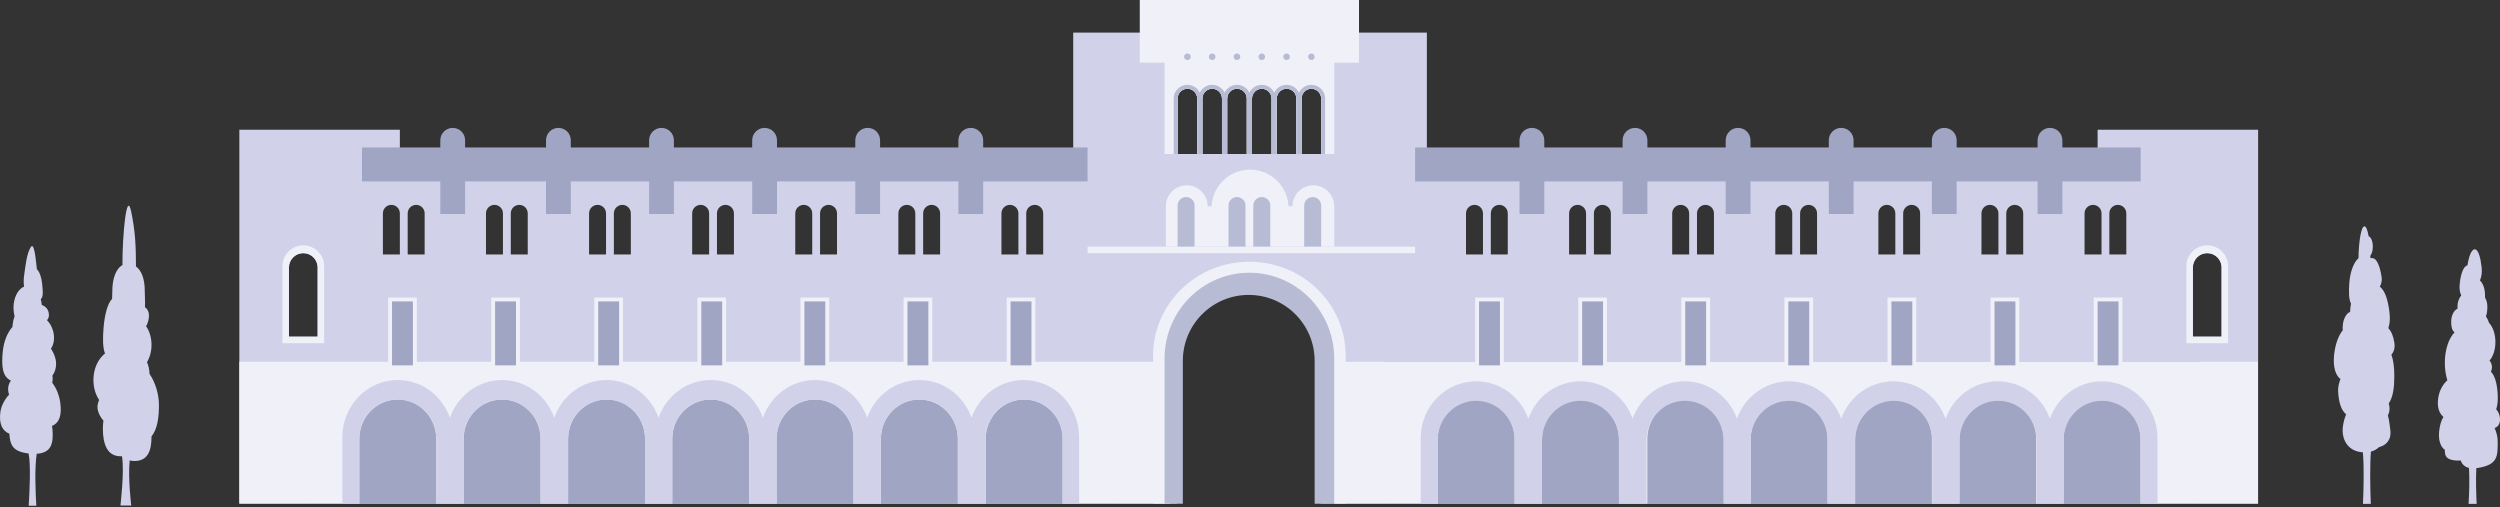 <?xml version="1.0" encoding="UTF-8"?>
<svg width="1350px" height="274px" viewBox="0 0 1350 274" version="1.1" xmlns="http://www.w3.org/2000/svg" xmlns:xlink="http://www.w3.org/1999/xlink">
    <rect x="0" y="0" width="1350" height="274" fill="#333333" stroke="none"/>
    <!-- Generator: Sketch 51.2 (57519) - http://www.bohemiancoding.com/sketch -->
    <title>sallyport</title>
    <desc>Created with Sketch.</desc>
    <defs></defs>
    <g id="Page-1" stroke="none" stroke-width="1" fill="none" fill-rule="evenodd">
        <g id="sallyport">
            <rect id="Rectangle-path" fill-opacity="0" fill="#000000" fill-rule="nonzero" x="0" y="0" width="1350" height="272"></rect>
            <rect id="Rectangle-path" fill-opacity="0" fill="#000000" fill-rule="nonzero" x="129.247" y="0" width="1090.14" height="272"></rect>
            <path d="M579.538,17.616 L770.506,17.616 L770.506,82.098 L1132.71,82.098 L1132.71,70.052 L1219.39,70.052 L1219.39,271.999 L1213.75,271.999 L1132.71,271.999 L720.474,271.999 L720.474,193.077 C720.474,168.559 700.598,148.683 676.079,148.683 C651.561,148.683 631.684,168.559 631.684,193.077 L631.684,271.999 L215.922,271.999 L156.024,271.999 L129.247,271.999 L129.247,70.052 L215.922,70.052 L215.922,82.098 L579.538,82.098 L579.538,17.616 Z M646.483,53.202 C646.483,53.32 646.479,53.437 646.472,53.553 L646.482,53.553 L646.482,83.149 L635.912,83.149 L635.912,53.553 L635.925,53.553 C635.917,53.437 635.913,53.32 635.913,53.202 C635.913,50.283 638.279,47.916 641.198,47.916 C644.117,47.916 646.483,50.283 646.483,53.202 Z M659.859,53.553 C659.867,53.437 659.871,53.319 659.871,53.201 C659.871,50.282 657.505,47.916 654.586,47.916 C651.667,47.916 649.301,50.282 649.301,53.201 C649.301,53.319 649.305,53.437 649.312,53.553 L649.301,53.553 L649.301,83.149 L659.871,83.149 L659.871,53.553 L659.859,53.553 Z M673.26,53.201 C673.26,53.319 673.256,53.437 673.249,53.553 L673.26,53.553 L673.26,83.149 L662.69,83.149 L662.69,53.553 L662.702,53.553 C662.694,53.437 662.69,53.319 662.69,53.201 C662.69,50.282 665.056,47.916 667.975,47.916 C670.894,47.916 673.26,50.282 673.26,53.201 Z M686.637,53.553 C686.645,53.437 686.649,53.319 686.649,53.201 C686.649,50.282 684.283,47.916 681.364,47.916 C678.445,47.916 676.079,50.282 676.079,53.201 C676.079,53.319 676.083,53.437 676.09,53.553 L676.079,53.553 L676.079,83.149 L686.649,83.149 L686.649,53.553 L686.637,53.553 Z M700.039,53.201 C700.039,53.319 700.035,53.437 700.027,53.553 L700.039,53.553 L700.039,83.149 L689.468,83.149 L689.468,53.553 L689.48,53.553 C689.472,53.437 689.468,53.319 689.468,53.201 C689.468,50.282 691.834,47.916 694.753,47.916 C697.672,47.916 700.039,50.282 700.039,53.201 Z M713.416,53.553 C713.423,53.437 713.427,53.319 713.427,53.201 C713.427,50.282 711.061,47.916 708.142,47.916 C705.223,47.916 702.857,50.282 702.857,53.201 C702.857,53.319 702.861,53.437 702.869,53.553 L702.857,53.553 L702.857,83.149 L713.427,83.149 L713.427,53.553 L713.416,53.553 Z M215.909,115.564 C215.918,115.448 215.922,115.331 215.922,115.212 C215.922,112.683 213.872,110.632 211.342,110.632 C208.812,110.632 206.762,112.683 206.762,115.212 C206.762,115.331 206.766,115.448 206.775,115.564 L206.761,115.564 L206.761,137.409 L215.921,137.409 L215.921,115.564 L215.909,115.564 Z M229.31,115.212 C229.31,115.331 229.306,115.448 229.297,115.564 L229.31,115.564 L229.31,137.409 L220.149,137.409 L220.149,115.564 L220.163,115.564 C220.154,115.448 220.149,115.331 220.149,115.212 C220.149,112.683 222.2,110.632 224.73,110.632 C227.26,110.632 229.31,112.683 229.31,115.212 Z M271.579,115.564 C271.588,115.448 271.592,115.331 271.592,115.212 C271.592,112.683 269.542,110.632 267.012,110.632 C264.482,110.632 262.432,112.683 262.432,115.212 C262.432,115.331 262.436,115.448 262.445,115.564 L262.432,115.564 L262.432,137.409 L271.592,137.409 L271.592,115.564 L271.579,115.564 Z M284.981,115.212 C284.981,115.331 284.977,115.448 284.968,115.564 L284.98,115.564 L284.98,137.409 L275.82,137.409 L275.82,115.564 L275.833,115.564 C275.825,115.448 275.82,115.331 275.82,115.212 C275.82,112.683 277.871,110.632 280.401,110.632 C282.931,110.632 284.981,112.683 284.981,115.212 Z M327.248,115.564 C327.257,115.448 327.261,115.331 327.261,115.212 C327.261,112.683 325.211,110.632 322.681,110.632 C320.151,110.632 318.101,112.683 318.101,115.212 C318.101,115.331 318.105,115.448 318.114,115.564 L318.101,115.564 L318.101,137.409 L327.261,137.409 L327.261,115.564 L327.248,115.564 Z M340.65,115.212 C340.65,115.331 340.646,115.448 340.637,115.564 L340.649,115.564 L340.649,137.409 L331.489,137.409 L331.489,115.564 L331.502,115.564 C331.494,115.448 331.489,115.331 331.489,115.212 C331.489,112.683 333.54,110.632 336.07,110.632 C338.6,110.632 340.65,112.683 340.65,115.212 Z M382.919,115.564 C382.928,115.448 382.932,115.331 382.932,115.212 C382.932,112.683 380.882,110.632 378.352,110.632 C375.822,110.632 373.771,112.683 373.771,115.212 C373.771,115.331 373.776,115.448 373.785,115.564 L373.771,115.564 L373.771,137.409 L382.932,137.409 L382.932,115.564 L382.919,115.564 Z M396.319,115.212 C396.319,115.331 396.315,115.448 396.306,115.564 L396.32,115.564 L396.32,137.409 L387.16,137.409 L387.16,115.564 L387.172,115.564 C387.163,115.448 387.159,115.331 387.159,115.212 C387.159,112.683 389.209,110.632 391.739,110.632 C394.269,110.632 396.319,112.683 396.319,115.212 Z M438.587,115.564 C438.596,115.448 438.6,115.331 438.6,115.212 C438.6,112.683 436.55,110.632 434.02,110.632 C431.49,110.632 429.439,112.683 429.439,115.212 C429.439,115.331 429.444,115.448 429.453,115.564 L429.439,115.564 L429.439,137.409 L438.6,137.409 L438.6,115.564 L438.587,115.564 Z M451.99,115.212 C451.99,115.331 451.985,115.448 451.977,115.564 L451.99,115.564 L451.99,137.409 L442.829,137.409 L442.829,115.564 L442.842,115.564 C442.833,115.448 442.829,115.331 442.829,115.212 C442.829,112.683 444.88,110.632 447.41,110.632 C449.939,110.632 451.99,112.683 451.99,115.212 Z M494.258,115.564 C494.267,115.448 494.271,115.331 494.271,115.212 C494.271,112.683 492.221,110.632 489.691,110.632 C487.161,110.632 485.11,112.683 485.11,115.212 C485.11,115.331 485.115,115.448 485.124,115.564 L485.11,115.564 L485.11,137.409 L494.271,137.409 L494.271,115.564 L494.258,115.564 Z M507.659,115.212 C507.659,115.331 507.655,115.448 507.646,115.564 L507.66,115.564 L507.66,137.409 L498.499,137.409 L498.499,115.564 L498.512,115.564 C498.503,115.448 498.499,115.331 498.499,115.212 C498.499,112.683 500.549,110.632 503.079,110.632 C505.609,110.632 507.659,112.683 507.659,115.212 Z M549.928,115.564 C549.937,115.448 549.941,115.331 549.941,115.212 C549.941,112.683 547.891,110.632 545.361,110.632 C542.831,110.632 540.78,112.683 540.78,115.212 C540.78,115.331 540.785,115.448 540.793,115.564 L540.78,115.564 L540.78,137.409 L549.941,137.409 L549.941,115.564 L549.928,115.564 Z M563.329,115.212 C563.329,115.331 563.325,115.448 563.316,115.564 L563.329,115.564 L563.329,137.409 L554.168,137.409 L554.168,115.564 L554.182,115.564 C554.173,115.448 554.168,115.331 554.168,115.212 C554.168,112.683 556.219,110.632 558.749,110.632 C561.279,110.632 563.329,112.683 563.329,115.212 Z M800.793,115.564 C800.802,115.448 800.807,115.331 800.807,115.212 C800.807,112.683 798.756,110.632 796.227,110.632 C793.697,110.632 791.646,112.683 791.646,115.212 C791.646,115.331 791.65,115.448 791.659,115.564 L791.646,115.564 L791.646,137.409 L800.806,137.409 L800.806,115.564 L800.793,115.564 Z M814.196,115.212 C814.196,115.331 814.191,115.448 814.183,115.564 L814.196,115.564 L814.196,137.409 L805.036,137.409 L805.036,115.564 L805.048,115.564 C805.04,115.448 805.035,115.331 805.035,115.212 C805.035,112.683 807.086,110.632 809.616,110.632 C812.146,110.632 814.196,112.683 814.196,115.212 Z M856.462,115.564 C856.471,115.448 856.475,115.331 856.475,115.212 C856.475,112.683 854.425,110.632 851.895,110.632 C849.365,110.632 847.314,112.683 847.314,115.212 C847.314,115.331 847.319,115.448 847.328,115.564 L847.314,115.564 L847.314,137.409 L856.475,137.409 L856.475,115.564 L856.462,115.564 Z M869.865,115.212 C869.865,115.331 869.861,115.448 869.852,115.564 L869.865,115.564 L869.865,137.409 L860.705,137.409 L860.705,115.564 L860.718,115.564 C860.709,115.448 860.705,115.331 860.705,115.212 C860.705,112.683 862.755,110.632 865.285,110.632 C867.815,110.632 869.865,112.683 869.865,115.212 Z M912.133,115.564 C912.142,115.448 912.146,115.331 912.146,115.212 C912.146,112.683 910.096,110.632 907.566,110.632 C905.036,110.632 902.985,112.683 902.985,115.212 C902.985,115.331 902.99,115.448 902.999,115.564 L902.985,115.564 L902.985,137.409 L912.146,137.409 L912.146,115.564 L912.133,115.564 Z M925.535,115.212 C925.535,115.331 925.53,115.448 925.521,115.564 L925.534,115.564 L925.534,137.409 L916.374,137.409 L916.374,115.564 L916.387,115.564 C916.378,115.448 916.374,115.331 916.374,115.212 C916.374,112.683 918.425,110.632 920.955,110.632 C923.484,110.632 925.535,112.683 925.535,115.212 Z M967.802,115.564 C967.811,115.448 967.815,115.331 967.815,115.212 C967.815,112.683 965.765,110.632 963.235,110.632 C960.705,110.632 958.654,112.683 958.654,115.212 C958.654,115.331 958.659,115.448 958.667,115.564 L958.654,115.564 L958.654,137.409 L967.815,137.409 L967.815,115.564 L967.802,115.564 Z M981.206,115.212 C981.206,115.331 981.202,115.448 981.193,115.564 L981.205,115.564 L981.205,137.409 L972.044,137.409 L972.044,115.564 L972.059,115.564 C972.05,115.448 972.045,115.331 972.045,115.212 C972.045,112.683 974.096,110.632 976.626,110.632 C979.156,110.632 981.206,112.683 981.206,115.212 Z M1023.47,115.564 C1023.48,115.448 1023.48,115.331 1023.48,115.212 C1023.48,112.683 1021.43,110.632 1018.9,110.632 C1016.38,110.632 1014.32,112.683 1014.32,115.212 C1014.32,115.331 1014.33,115.448 1014.34,115.564 L1014.32,115.564 L1014.32,137.409 L1023.48,137.409 L1023.48,115.564 L1023.47,115.564 Z M1036.87,115.212 C1036.87,115.331 1036.87,115.448 1036.86,115.564 L1036.87,115.564 L1036.87,137.409 L1027.71,137.409 L1027.71,115.564 L1027.73,115.564 C1027.72,115.448 1027.71,115.331 1027.71,115.212 C1027.71,112.683 1029.76,110.632 1032.29,110.632 C1034.82,110.632 1036.87,112.683 1036.87,115.212 Z M1079.14,115.564 C1079.15,115.448 1079.15,115.331 1079.15,115.212 C1079.15,112.683 1077.1,110.632 1074.57,110.632 C1072.04,110.632 1069.99,112.683 1069.99,115.212 C1069.99,115.331 1070,115.448 1070.01,115.564 L1069.99,115.564 L1069.99,137.409 L1079.15,137.409 L1079.15,115.564 L1079.14,115.564 Z M1092.54,115.212 C1092.54,115.331 1092.54,115.448 1092.53,115.564 L1092.54,115.564 L1092.54,137.409 L1083.38,137.409 L1083.38,115.564 L1083.4,115.564 C1083.39,115.448 1083.38,115.331 1083.38,115.212 C1083.38,112.683 1085.43,110.632 1087.96,110.632 C1090.49,110.632 1092.54,112.683 1092.54,115.212 Z M1134.81,115.564 C1134.82,115.448 1134.83,115.331 1134.83,115.212 C1134.83,112.683 1132.77,110.632 1130.25,110.632 C1127.72,110.632 1125.66,112.683 1125.66,115.212 C1125.66,115.331 1125.67,115.448 1125.68,115.564 L1125.66,115.564 L1125.66,137.409 L1134.82,137.409 L1134.82,115.564 L1134.81,115.564 Z M1148.21,115.212 C1148.21,115.331 1148.21,115.448 1148.2,115.564 L1148.21,115.564 L1148.21,137.409 L1139.05,137.409 L1139.05,115.564 L1139.07,115.564 C1139.06,115.448 1139.05,115.331 1139.05,115.212 C1139.05,112.683 1141.1,110.632 1143.63,110.632 C1146.16,110.632 1148.21,112.683 1148.21,115.212 Z M171.527,144.456 C171.527,140.175 168.057,136.705 163.776,136.705 C159.495,136.705 156.024,140.175 156.024,144.456 L156.024,181.803 L171.527,181.803 L171.527,144.456 Z M1191.9,136.705 C1196.19,136.705 1199.66,140.175 1199.66,144.456 L1199.66,181.803 L1184.15,181.803 L1184.15,144.544 L1184.15,144.456 C1184.15,140.175 1187.62,136.705 1191.9,136.705 Z" id="Shape" fill="#D1D2E9"></path>
            <rect id="Rectangle-path" fill-opacity="0" fill="#000000" fill-rule="nonzero" x="195.486" y="69.057" width="960.476" height="46.508"></rect>
            <path d="M251.146,76.103 C251.152,75.987 251.156,75.87 251.156,75.751 C251.156,72.054 248.158,69.057 244.461,69.057 C240.764,69.057 237.767,72.054 237.767,75.751 C237.767,75.87 237.77,75.987 237.776,76.103 L237.767,76.103 L237.767,79.627 L195.486,79.627 L195.486,97.948 L237.767,97.948 L237.767,115.564 L251.156,115.564 L251.156,97.948 L294.846,97.948 L294.846,115.564 L308.235,115.564 L308.235,97.948 L350.516,97.948 L350.516,115.564 L363.905,115.564 L363.905,97.948 L406.185,97.948 L406.185,115.564 L419.574,115.564 L419.574,97.948 L461.854,97.948 L461.854,115.564 L475.244,115.564 L475.244,97.948 L517.525,97.948 L517.525,115.564 L530.914,115.564 L530.914,97.948 L587.289,97.948 L587.289,79.627 L530.914,79.627 L530.914,76.103 L530.905,76.103 C530.911,75.987 530.914,75.87 530.914,75.751 C530.914,72.054 527.917,69.057 524.219,69.057 C520.522,69.057 517.525,72.054 517.525,75.751 C517.525,75.87 517.528,75.987 517.534,76.103 L517.525,76.103 L517.525,79.627 L475.244,79.627 L475.244,76.103 L475.234,76.103 C475.24,75.987 475.244,75.87 475.244,75.751 C475.244,72.054 472.246,69.057 468.549,69.057 C464.852,69.057 461.854,72.054 461.854,75.751 C461.854,75.87 461.858,75.987 461.864,76.103 L461.854,76.103 L461.854,79.627 L419.574,79.627 L419.574,76.103 L419.565,76.103 C419.571,75.987 419.574,75.87 419.574,75.751 C419.574,72.054 416.577,69.057 412.879,69.057 C409.182,69.057 406.185,72.054 406.185,75.751 C406.185,75.87 406.188,75.987 406.194,76.103 L406.185,76.103 L406.185,79.627 L363.905,79.627 L363.905,76.103 L363.896,76.103 C363.902,75.987 363.905,75.87 363.905,75.751 C363.905,72.054 360.908,69.057 357.21,69.057 C353.513,69.057 350.516,72.054 350.516,75.751 C350.516,75.87 350.52,75.987 350.525,76.103 L350.516,76.103 L350.516,79.627 L308.235,79.627 L308.235,76.103 L308.226,76.103 C308.232,75.987 308.235,75.87 308.235,75.751 C308.235,72.054 305.238,69.057 301.541,69.057 C297.843,69.057 294.846,72.054 294.846,75.751 C294.846,75.87 294.85,75.987 294.855,76.103 L294.846,76.103 L294.846,79.627 L251.156,79.627 L251.156,76.103 L251.146,76.103 Z" id="Shape" fill="#9FA5C3"></path>
            <path d="M1100.3,76.103 C1100.3,75.986 1100.29,75.869 1100.29,75.751 C1100.29,72.054 1103.29,69.057 1106.99,69.057 C1110.69,69.057 1113.68,72.054 1113.68,75.751 C1113.68,75.869 1113.68,75.986 1113.67,76.103 L1113.68,76.103 L1113.68,79.626 L1155.96,79.626 L1155.96,97.948 L1113.68,97.948 L1113.68,115.564 L1100.29,115.564 L1100.29,97.948 L1056.6,97.948 L1056.6,115.564 L1043.21,115.564 L1043.21,97.948 L1000.93,97.948 L1000.93,115.564 L987.544,115.564 L987.544,97.948 L945.263,97.948 L945.263,115.564 L931.874,115.564 L931.874,97.948 L889.594,97.948 L889.594,115.564 L876.205,115.564 L876.205,97.948 L833.924,97.948 L833.924,115.564 L820.535,115.564 L820.535,97.948 L764.161,97.948 L764.161,79.626 L820.535,79.626 L820.535,76.103 L820.544,76.103 C820.538,75.986 820.535,75.869 820.535,75.751 C820.535,72.054 823.532,69.057 827.229,69.057 C830.927,69.057 833.924,72.054 833.924,75.751 C833.924,75.869 833.92,75.986 833.915,76.103 L833.924,76.103 L833.924,79.626 L876.205,79.626 L876.205,76.103 L876.214,76.103 C876.208,75.986 876.205,75.869 876.205,75.751 C876.205,72.054 879.202,69.057 882.899,69.057 C886.597,69.057 889.594,72.054 889.594,75.751 C889.594,75.869 889.59,75.986 889.584,76.103 L889.594,76.103 L889.594,79.626 L931.874,79.626 L931.874,76.103 L931.883,76.103 C931.877,75.986 931.874,75.869 931.874,75.751 C931.874,72.054 934.872,69.057 938.569,69.057 C942.266,69.057 945.263,72.054 945.263,75.751 C945.263,75.869 945.26,75.986 945.254,76.103 L945.263,76.103 L945.263,79.626 L987.544,79.626 L987.544,76.103 L987.554,76.103 C987.548,75.986 987.544,75.869 987.544,75.751 C987.544,72.054 990.542,69.057 994.239,69.057 C997.937,69.057 1000.93,72.054 1000.93,75.751 C1000.93,75.869 1000.93,75.986 1000.92,76.103 L1000.93,76.103 L1000.93,79.626 L1043.21,79.626 L1043.21,76.103 L1043.22,76.103 C1043.22,75.986 1043.21,75.869 1043.21,75.751 C1043.21,72.054 1046.21,69.057 1049.91,69.057 C1053.61,69.057 1056.6,72.054 1056.6,75.751 C1056.6,75.869 1056.6,75.986 1056.59,76.103 L1056.6,76.103 L1056.6,79.626 L1100.29,79.626 L1100.29,76.103 L1100.3,76.103 Z" id="Shape" fill="#9FA5C3"></path>
            <rect id="Rectangle-path" fill-opacity="0" fill="#000000" fill-rule="nonzero" x="129.247" y="195.383" width="1090.01" height="76.49"></rect>
            <rect id="Rectangle-path" fill="#9FA5C3" fill-rule="nonzero" x="164.87" y="195.573" width="439.83" height="76.173"></rect>
            <rect id="Rectangle-path" fill="#9FA5C3" fill-rule="nonzero" x="748.188" y="195.383" width="439.385" height="76.49"></rect>
            <path d="M632.005,195.383 L129.247,195.383 L129.247,271.874 L194.028,271.874 L194.028,237.326 L194.033,237.326 C194.031,237.206 194.03,237.086 194.03,236.966 C194.03,225.239 203.33,215.733 214.802,215.733 C226.274,215.733 235.574,225.239 235.574,236.966 L235.574,237.026 C235.574,237.126 235.574,237.226 235.573,237.326 L235.573,271.874 L250.359,271.873 L250.359,237.326 L250.365,237.326 C250.363,237.206 250.362,237.086 250.362,236.966 C250.362,225.239 259.662,215.733 271.134,215.733 C282.606,215.733 291.907,225.239 291.907,236.966 C291.907,237.086 291.906,237.206 291.904,237.326 L291.904,271.873 L306.778,271.873 L306.778,237.415 L306.783,237.415 C306.78,237.266 306.778,237.116 306.778,236.966 C306.778,225.239 316.078,215.733 327.55,215.733 C339.022,215.733 348.323,225.239 348.323,236.966 C348.323,237.116 348.321,237.266 348.318,237.415 L348.322,237.415 L348.322,271.873 L363.021,271.873 L363.021,237.326 L363.025,237.326 C363.023,237.206 363.022,237.086 363.022,236.966 C363.022,225.239 372.322,215.733 383.794,215.733 C395.267,215.733 404.567,225.239 404.567,236.966 L404.567,237.026 C404.567,237.126 404.567,237.226 404.565,237.326 L404.565,271.873 L419.354,271.873 L419.354,237.326 L419.358,237.326 C419.356,237.206 419.355,237.086 419.355,236.966 C419.355,225.239 428.655,215.733 440.127,215.733 C451.599,215.733 460.899,225.239 460.899,236.966 L460.899,237.026 C460.899,237.126 460.899,237.226 460.898,237.326 L460.898,271.873 L475.685,271.873 L475.685,237.326 L475.689,237.326 C475.688,237.206 475.687,237.086 475.687,236.966 C475.687,225.239 484.986,215.733 496.458,215.733 C507.931,215.733 517.231,225.239 517.231,236.966 L517.231,237.026 C517.231,237.126 517.231,237.226 517.229,237.326 L517.229,271.873 L532.271,271.873 L532.271,237.415 L532.276,237.415 C532.273,237.266 532.271,237.116 532.271,236.966 C532.271,225.239 541.571,215.733 553.043,215.733 C564.516,215.733 573.816,225.239 573.816,236.966 C573.816,237.116 573.814,237.266 573.812,237.415 L573.815,237.415 L573.815,271.873 L632.005,271.873 L632.005,195.383 Z M720.727,271.873 L776.354,271.873 L776.354,237.326 L776.358,237.326 C776.356,237.206 776.355,237.086 776.355,236.966 C776.355,225.239 785.655,215.733 797.127,215.733 C808.6,215.733 817.9,225.239 817.9,236.966 L817.9,237.056 C817.9,237.146 817.9,237.236 817.899,237.326 L817.899,271.873 L832.685,271.873 L832.685,237.326 L832.69,237.326 C832.688,237.206 832.687,237.086 832.687,236.966 C832.687,225.239 841.987,215.733 853.459,215.733 C864.931,215.733 874.231,225.239 874.231,236.966 C874.231,237.086 874.231,237.206 874.229,237.326 L874.229,271.873 L889.565,271.873 L889.565,237.415 L889.571,237.415 C889.568,237.266 889.566,237.116 889.566,236.966 C889.566,225.239 898.866,215.733 910.338,215.733 C921.811,215.733 931.111,225.239 931.111,236.966 L931.111,237.094 L931.111,237.148 C931.111,237.237 931.111,237.326 931.11,237.415 L931.11,271.873 L945.348,271.873 L945.348,237.326 L945.353,237.326 C945.351,237.206 945.35,237.086 945.35,236.966 C945.35,225.239 954.649,215.733 966.122,215.733 C977.594,215.733 986.894,225.239 986.894,236.966 L986.894,237.026 C986.894,237.126 986.894,237.226 986.893,237.326 L986.893,271.873 L1001.68,271.873 L1001.68,237.326 L1001.69,237.326 C1001.68,237.206 1001.68,237.086 1001.68,236.966 C1001.68,225.239 1010.98,215.733 1022.45,215.733 C1033.93,215.733 1043.23,225.239 1043.23,236.966 C1043.23,237.086 1043.23,237.206 1043.22,237.326 L1043.22,271.873 L1058.01,271.873 L1058.01,237.326 L1058.02,237.326 C1058.01,237.206 1058.01,237.086 1058.01,236.966 C1058.01,225.239 1067.31,215.733 1078.78,215.733 C1090.26,215.733 1099.56,225.239 1099.56,236.966 C1099.56,237.086 1099.56,237.206 1099.55,237.326 L1099.55,271.873 L1114.34,271.873 L1114.34,237.326 L1114.34,237.125 L1114.34,237.074 L1114.34,236.966 C1114.34,225.239 1123.64,215.733 1135.11,215.733 C1146.59,215.733 1155.89,225.239 1155.89,236.966 L1155.89,237.095 L1155.89,237.133 L1155.89,237.326 L1155.89,271.873 L1219.26,271.874 L1219.26,195.383 L720.727,195.383 L720.727,271.873 Z" id="Shape" fill="#EFF0F8"></path>
            <path d="M194.028,271.874 L184.874,271.874 L184.874,236.786 L184.882,236.786 C184.877,236.553 184.874,236.319 184.874,236.084 C184.874,219.032 198.272,205.208 214.8,205.208 C227.77,205.208 238.812,213.72 242.966,225.626 C247.119,213.72 258.162,205.208 271.132,205.208 C284.102,205.208 295.144,213.72 299.297,225.626 C303.451,213.72 314.494,205.208 327.463,205.208 C340.432,205.208 351.475,213.72 355.628,225.625 C359.782,213.72 370.825,205.208 383.794,205.208 C396.764,205.208 407.807,213.721 411.96,225.627 C416.113,213.721 427.156,205.208 440.126,205.208 C453.095,205.208 464.138,213.72 468.292,225.625 C472.445,213.72 483.488,205.208 496.457,205.208 C509.427,205.208 520.47,213.721 524.623,225.627 C528.776,213.721 539.819,205.208 552.79,205.208 C569.317,205.208 582.715,219.032 582.715,236.084 C582.715,236.319 582.712,236.553 582.708,236.786 L582.715,236.786 L582.715,271.874 L573.815,271.874 L573.815,237.416 L573.812,237.416 C573.814,237.267 573.816,237.117 573.816,236.966 C573.816,225.24 564.516,215.734 553.043,215.734 C541.571,215.734 532.271,225.24 532.271,236.966 C532.271,237.117 532.273,237.267 532.276,237.416 L532.271,237.416 L532.271,271.874 L526.383,271.874 L522.863,271.874 L517.229,271.874 L517.229,237.326 C517.231,237.227 517.231,237.126 517.231,237.026 L517.231,236.966 C517.231,225.24 507.931,215.734 496.458,215.734 C484.986,215.734 475.687,225.24 475.687,236.966 C475.687,237.086 475.688,237.207 475.689,237.326 L475.685,237.326 L475.685,271.874 L470.052,271.874 L466.531,271.874 L460.898,271.874 L460.898,237.326 C460.899,237.227 460.899,237.126 460.899,237.026 L460.899,236.966 C460.899,225.24 451.599,215.734 440.127,215.734 C428.655,215.734 419.355,225.24 419.355,236.966 C419.355,237.086 419.356,237.207 419.358,237.326 L419.354,237.326 L419.354,271.874 L413.72,271.874 L410.2,271.874 L404.565,271.874 L404.565,237.326 C404.567,237.227 404.567,237.126 404.567,237.026 L404.567,236.966 C404.567,225.24 395.267,215.734 383.794,215.734 C372.322,215.734 363.022,225.24 363.022,236.966 C363.022,237.086 363.023,237.207 363.025,237.326 L363.021,237.326 L363.021,271.874 L357.389,271.874 L353.868,271.874 L348.322,271.874 L348.322,237.416 L348.318,237.416 C348.321,237.267 348.323,237.117 348.323,236.966 C348.323,225.24 339.022,215.734 327.55,215.734 C316.078,215.734 306.778,225.24 306.778,236.966 C306.778,237.117 306.78,237.267 306.783,237.416 L306.778,237.416 L306.778,271.874 L301.058,271.874 L297.537,271.874 L291.904,271.874 L291.904,237.326 C291.906,237.207 291.907,237.086 291.907,236.966 C291.907,225.24 282.606,215.734 271.134,215.734 C259.662,215.734 250.362,225.24 250.362,236.966 C250.362,237.086 250.363,237.207 250.365,237.326 L250.359,237.326 L250.359,271.874 L244.726,271.874 L241.206,271.874 L235.573,271.874 L235.573,237.326 C235.574,237.227 235.574,237.126 235.574,237.026 L235.574,236.966 C235.574,225.24 226.274,215.734 214.802,215.734 C203.33,215.734 194.03,225.24 194.03,236.966 C194.03,237.086 194.031,237.207 194.033,237.326 L194.028,237.326 L194.028,271.874 Z" id="Shape" fill="#D1D2E9"></path>
            <path d="M776.354,271.873 L767.2,271.873 L767.2,237.155 L767.208,237.155 C767.203,236.924 767.2,236.692 767.2,236.46 C767.2,219.587 780.598,205.909 797.126,205.909 C810.096,205.909 821.139,214.332 825.292,226.113 C829.445,214.332 840.488,205.909 853.458,205.909 C866.428,205.909 877.47,214.332 881.624,226.112 C885.777,214.332 896.82,205.909 909.79,205.909 C922.759,205.909 933.802,214.332 937.955,226.112 C942.108,214.332 953.151,205.909 966.121,205.909 C979.09,205.909 990.132,214.331 994.286,226.11 C998.44,214.331 1009.48,205.909 1022.45,205.909 C1035.42,205.909 1046.46,214.332 1050.62,226.113 C1054.77,214.332 1065.81,205.909 1078.78,205.909 C1091.75,205.909 1102.79,214.331 1106.95,226.111 C1111.1,214.331 1122.14,205.909 1135.11,205.909 C1151.64,205.909 1165.04,219.587 1165.04,236.46 C1165.04,236.692 1165.04,236.924 1165.03,237.155 L1165.04,237.155 L1165.04,271.873 L1155.89,271.873 L1155.89,238.028 C1155.89,237.928 1155.89,237.828 1155.89,237.728 L1155.89,237.667 C1155.89,225.941 1146.59,216.435 1135.12,216.435 C1123.64,216.435 1114.34,225.941 1114.34,237.667 C1114.34,237.788 1114.35,237.908 1114.35,238.028 L1114.34,238.028 L1114.34,271.873 L1108.71,271.873 L1105.19,271.873 L1099.77,271.873 L1099.77,238.118 L1099.76,238.118 C1099.77,237.968 1099.77,237.818 1099.77,237.667 C1099.77,225.941 1090.47,216.435 1078.99,216.435 C1067.52,216.435 1058.22,225.941 1058.22,237.667 L1058.22,237.796 L1058.22,237.85 C1058.22,237.939 1058.22,238.029 1058.22,238.118 L1058.22,271.873 L1052.38,271.873 L1048.86,271.873 L1043.39,271.873 L1043.39,238.118 C1043.39,237.968 1043.39,237.818 1043.39,237.667 C1043.39,225.941 1034.09,216.435 1022.62,216.435 C1011.15,216.435 1001.85,225.941 1001.85,237.667 C1001.85,237.818 1001.85,237.968 1001.85,238.118 L1001.85,271.873 L996.047,271.873 L992.525,271.873 L986.894,271.873 L986.894,238.028 C986.895,237.928 986.895,237.828 986.895,237.728 L986.895,237.667 C986.895,225.941 977.595,216.435 966.123,216.435 C954.65,216.435 945.351,225.941 945.351,237.667 C945.351,237.788 945.352,237.908 945.354,238.028 L945.349,238.028 L945.349,271.873 L939.715,271.873 L936.195,271.873 L930.647,271.873 L930.647,238.118 L930.643,238.118 C930.646,237.968 930.647,237.818 930.647,237.667 C930.647,225.941 921.347,216.435 909.875,216.435 C898.403,216.435 889.103,225.941 889.103,237.667 C889.103,237.818 889.104,237.968 889.107,238.118 L889.103,238.118 L889.103,271.873 L883.384,271.873 L879.863,271.873 L874.23,271.873 L874.23,238.028 C874.231,237.928 874.231,237.828 874.231,237.728 L874.231,237.667 C874.231,225.941 864.931,216.435 853.459,216.435 C841.987,216.435 832.687,225.941 832.687,237.667 C832.687,237.788 832.688,237.908 832.69,238.028 L832.686,238.028 L832.686,271.873 L827.052,271.873 L823.532,271.873 L817.899,271.873 L817.899,238.028 C817.9,237.938 817.9,237.849 817.9,237.758 L817.9,237.668 C817.9,225.942 808.6,216.436 797.127,216.436 C785.655,216.436 776.355,225.942 776.355,237.668 C776.355,237.789 776.356,237.908 776.358,238.028 L776.354,238.028 L776.354,271.873 Z" id="Shape" fill="#D1D2E9"></path>
            <rect id="Rectangle-path" fill-opacity="0" fill="#000000" fill-rule="nonzero" x="209.58" y="160.662" width="936.52" height="38.757"></rect>
            <rect id="Rectangle-path" fill-opacity="0" fill="#000000" fill-rule="nonzero" x="209.58" y="160.662" width="936.52" height="38.757"></rect>
            <rect id="Rectangle-path" fill="#EFF0F8" fill-rule="nonzero" x="209.58" y="160.662" width="15.503" height="38.756"></rect>
            <rect id="Rectangle-path" fill="#EFF0F8" fill-rule="nonzero" x="265.25" y="160.662" width="15.503" height="38.756"></rect>
            <rect id="Rectangle-path" fill="#EFF0F8" fill-rule="nonzero" x="320.92" y="160.662" width="15.503" height="38.756"></rect>
            <rect id="Rectangle-path" fill="#EFF0F8" fill-rule="nonzero" x="376.59" y="160.662" width="15.503" height="38.756"></rect>
            <rect id="Rectangle-path" fill="#EFF0F8" fill-rule="nonzero" x="432.259" y="160.662" width="15.503" height="38.756"></rect>
            <rect id="Rectangle-path" fill="#EFF0F8" fill-rule="nonzero" x="487.929" y="160.662" width="15.503" height="38.756"></rect>
            <rect id="Rectangle-path" fill="#EFF0F8" fill-rule="nonzero" x="543.599" y="160.662" width="15.503" height="38.756"></rect>
            <rect id="Rectangle-path" fill="#EFF0F8" fill-rule="nonzero" x="796.579" y="160.662" width="15.503" height="38.756"></rect>
            <rect id="Rectangle-path" fill="#EFF0F8" fill-rule="nonzero" x="852.249" y="160.662" width="15.503" height="38.756"></rect>
            <rect id="Rectangle-path" fill="#EFF0F8" fill-rule="nonzero" x="907.918" y="160.662" width="15.503" height="38.756"></rect>
            <rect id="Rectangle-path" fill="#EFF0F8" fill-rule="nonzero" x="963.588" y="160.662" width="15.503" height="38.756"></rect>
            <rect id="Rectangle-path" fill="#EFF0F8" fill-rule="nonzero" x="1019.26" y="160.662" width="15.503" height="38.756"></rect>
            <rect id="Rectangle-path" fill="#EFF0F8" fill-rule="nonzero" x="1074.93" y="160.662" width="15.503" height="38.756"></rect>
            <rect id="Rectangle-path" fill="#EFF0F8" fill-rule="nonzero" x="1130.6" y="160.662" width="15.503" height="38.756"></rect>
            <rect id="Rectangle-path" fill-opacity="0" fill="#000000" fill-rule="nonzero" x="211.695" y="162.776" width="932.29" height="34.529"></rect>
            <rect id="Rectangle-path" fill="#9FA5C3" fill-rule="nonzero" x="211.695" y="162.776" width="11.275" height="34.528"></rect>
            <rect id="Rectangle-path" fill="#9FA5C3" fill-rule="nonzero" x="267.363" y="162.776" width="11.275" height="34.528"></rect>
            <rect id="Rectangle-path" fill="#9FA5C3" fill-rule="nonzero" x="323.033" y="162.776" width="11.275" height="34.528"></rect>
            <rect id="Rectangle-path" fill="#9FA5C3" fill-rule="nonzero" x="378.705" y="162.776" width="11.275" height="34.528"></rect>
            <rect id="Rectangle-path" fill="#9FA5C3" fill-rule="nonzero" x="434.373" y="162.776" width="11.275" height="34.528"></rect>
            <rect id="Rectangle-path" fill="#9FA5C3" fill-rule="nonzero" x="490.042" y="162.776" width="11.275" height="34.528"></rect>
            <rect id="Rectangle-path" fill="#9FA5C3" fill-rule="nonzero" x="545.712" y="162.776" width="11.275" height="34.528"></rect>
            <rect id="Rectangle-path" fill="#9FA5C3" fill-rule="nonzero" x="798.693" y="162.776" width="11.275" height="34.528"></rect>
            <rect id="Rectangle-path" fill="#9FA5C3" fill-rule="nonzero" x="854.362" y="162.776" width="11.275" height="34.528"></rect>
            <rect id="Rectangle-path" fill="#9FA5C3" fill-rule="nonzero" x="910.032" y="162.776" width="11.275" height="34.528"></rect>
            <rect id="Rectangle-path" fill="#9FA5C3" fill-rule="nonzero" x="965.702" y="162.776" width="11.275" height="34.528"></rect>
            <rect id="Rectangle-path" fill="#9FA5C3" fill-rule="nonzero" x="1021.37" y="162.776" width="11.275" height="34.528"></rect>
            <rect id="Rectangle-path" fill="#9FA5C3" fill-rule="nonzero" x="1077.04" y="162.776" width="11.275" height="34.528"></rect>
            <rect id="Rectangle-path" fill="#9FA5C3" fill-rule="nonzero" x="1132.71" y="162.776" width="11.275" height="34.528"></rect>
            <rect id="Rectangle-path" fill-opacity="0" fill="#000000" fill-rule="nonzero" x="622.665" y="141.34" width="104.009" height="130.659"></rect>
            <path d="M726.673,192.279 L726.674,271.873 L713.155,271.873 L713.155,193.93 C713.156,193.802 713.155,193.674 713.155,193.546 C713.155,172.098 695.751,154.71 674.284,154.71 C652.816,154.71 635.413,172.098 635.413,193.546 C635.413,193.674 635.411,193.802 635.413,193.93 L635.413,271.873 L622.665,271.873 L622.665,192.057 C622.665,164.047 645.948,141.34 674.669,141.34 C703.391,141.34 726.674,164.047 726.674,192.057 L726.673,192.279 Z" id="Shape" fill="#EFF0F8"></path>
            <path d="M720.472,193.817 L720.472,272 L709.903,272 L709.903,195.191 C709.904,195.074 709.903,194.957 709.903,194.839 C709.903,175.186 693.97,159.253 674.316,159.253 C654.663,159.253 638.73,175.186 638.73,194.839 C638.73,194.957 638.729,195.074 638.73,195.191 L638.73,272 L628.864,272 L628.864,193.601 C628.864,168.016 649.372,147.274 674.668,147.274 C699.965,147.274 720.473,168.016 720.473,193.601 L720.472,193.817 Z" id="Shape" fill="#B7BCD4"></path>
            <rect id="Rectangle-path" fill-opacity="0" fill="#000000" fill-rule="nonzero" x="152.5" y="132.476" width="1050.68" height="52.849"></rect>
            <path d="M175.05,185.325 L175.05,143.75 L175.05,143.045 L175.029,143.045 C174.665,137.147 169.766,132.476 163.775,132.476 C157.785,132.476 152.886,137.147 152.522,143.045 L152.5,143.045 L152.5,143.75 L152.5,185.325 L175.05,185.325 Z M163.776,136.703 C168.057,136.703 171.527,140.173 171.527,144.454 L171.527,181.802 L156.024,181.802 L156.024,144.454 C156.024,140.173 159.495,136.703 163.776,136.703 Z" id="Shape" fill="#EFF0F8"></path>
            <path d="M1203.18,185.325 L1203.18,143.9 L1203.18,143.75 L1203.18,143.6 L1203.18,143.045 L1203.16,143.045 C1202.79,137.147 1197.9,132.476 1191.9,132.476 C1185.91,132.476 1181.02,137.147 1180.65,143.045 L1180.63,143.045 L1180.63,185.325 L1203.18,185.325 Z M1191.9,136.703 C1196.19,136.703 1199.66,140.173 1199.66,144.454 L1199.66,181.802 L1184.15,181.802 L1184.15,144.454 C1184.15,140.173 1187.62,136.703 1191.9,136.703 Z" id="Shape" fill="#EFF0F8"></path>
            <rect id="Rectangle-path" fill-opacity="0" fill="#000000" fill-rule="nonzero" x="587.288" y="0" width="176.875" height="136.705"></rect>
            <rect id="Rectangle-path" fill="#EFF0F8" fill-rule="nonzero" x="587.288" y="133.181" width="176.875" height="3.523"></rect>
            <path d="M733.862,0 L615.476,0 L615.476,33.824 L628.864,33.824 L628.864,83.149 L635.912,83.149 L635.912,53.554 L635.923,53.554 C635.916,53.438 635.912,53.32 635.912,53.202 C635.912,50.283 638.278,47.917 641.197,47.917 C644.116,47.917 646.482,50.283 646.482,53.202 C646.482,53.32 646.478,53.438 646.47,53.554 L646.482,53.554 L646.482,83.149 L649.3,83.149 L649.3,53.554 L649.312,53.554 C649.304,53.438 649.3,53.32 649.3,53.202 C649.3,50.283 651.667,47.917 654.585,47.917 C657.504,47.917 659.871,50.283 659.871,53.202 C659.871,53.32 659.867,53.438 659.859,53.554 L659.871,53.554 L659.871,83.149 L662.689,83.149 L662.689,53.554 L662.701,53.554 C662.693,53.438 662.689,53.32 662.689,53.202 C662.689,50.283 665.056,47.917 667.975,47.917 C670.894,47.917 673.26,50.283 673.26,53.202 C673.26,53.32 673.256,53.438 673.248,53.554 L673.26,53.554 L673.26,83.149 L676.078,83.149 L676.078,53.554 L676.09,53.554 C676.082,53.438 676.078,53.32 676.078,53.202 C676.078,50.283 678.444,47.917 681.363,47.917 C684.282,47.917 686.648,50.283 686.648,53.202 C686.648,53.32 686.645,53.438 686.637,53.554 L686.648,53.554 L686.648,83.149 L689.467,83.149 L689.467,53.554 L689.479,53.554 C689.471,53.438 689.467,53.32 689.467,53.202 C689.467,50.283 691.833,47.917 694.752,47.917 C697.671,47.917 700.037,50.283 700.037,53.202 C700.037,53.32 700.033,53.438 700.025,53.554 L700.037,53.554 L700.037,83.149 L702.855,83.149 L702.855,53.554 L702.867,53.554 C702.859,53.438 702.855,53.32 702.855,53.202 C702.855,50.283 705.222,47.917 708.141,47.917 C711.06,47.917 713.426,50.283 713.426,53.202 C713.426,53.32 713.422,53.438 713.414,53.554 L713.426,53.554 L713.426,83.149 L720.473,83.149 L720.473,33.824 L733.862,33.824 L733.862,0 Z" id="Shape" fill="#EFF0F8"></path>
            <path d="M654.258,111.336 C654.809,100.347 663.894,91.606 675.02,91.606 C686.146,91.606 695.231,100.347 695.782,111.336 L697.922,111.336 C697.922,105.11 702.97,100.062 709.197,100.062 C715.424,100.062 720.472,105.11 720.473,111.336 L720.473,133.181 L675.02,133.181 L629.569,133.181 L629.569,111.336 C629.569,105.11 634.617,100.062 640.844,100.062 C647.071,100.062 652.119,105.11 652.119,111.336 L654.258,111.336 Z" id="Shape" fill="#EFF0F8"></path>
            <rect id="Rectangle-path" fill-opacity="0" fill="#000000" fill-rule="nonzero" x="635.911" y="106.404" width="77.514" height="26.778"></rect>
            <path d="M672.54,111.336 C672.549,111.22 672.553,111.103 672.553,110.984 C672.553,108.455 670.503,106.404 667.973,106.404 C665.443,106.404 663.393,108.455 663.393,110.984 C663.393,111.103 663.397,111.22 663.406,111.336 L663.393,111.336 L663.393,133.181 L672.553,133.181 L672.553,111.336 L672.54,111.336 Z" id="Shape" fill="#B7BCD4"></path>
            <path d="M645.058,111.337 C645.067,111.221 645.071,111.103 645.071,110.984 C645.071,108.455 643.021,106.404 640.491,106.404 C637.961,106.404 635.911,108.455 635.911,110.984 C635.911,111.103 635.915,111.221 635.924,111.337 L635.911,111.337 L635.911,133.182 L645.071,133.182 L645.071,111.337 L645.058,111.337 Z" id="Shape" fill="#B7BCD4"></path>
            <path d="M685.931,111.336 C685.939,111.22 685.944,111.103 685.944,110.984 C685.944,108.455 683.894,106.404 681.364,106.404 C678.834,106.404 676.783,108.455 676.783,110.984 C676.783,111.103 676.788,111.22 676.796,111.336 L676.783,111.336 L676.783,133.181 L685.944,133.181 L685.944,111.336 L685.931,111.336 Z" id="Shape" fill="#B7BCD4"></path>
            <path d="M713.412,111.336 C713.421,111.22 713.425,111.103 713.425,110.984 C713.425,108.455 711.375,106.404 708.845,106.404 C706.315,106.404 704.265,108.455 704.265,110.984 C704.265,111.103 704.269,111.22 704.278,111.336 L704.265,111.336 L704.265,133.181 L713.425,133.181 L713.425,111.336 L713.412,111.336 Z" id="Shape" fill="#B7BCD4"></path>
            <rect id="Rectangle-path" fill-opacity="0" fill="#000000" fill-rule="nonzero" x="639.435" y="28.891" width="70.468" height="3.524"></rect>
            <ellipse id="Oval" fill="#B7BCD4" fill-rule="nonzero" cx="641.196" cy="30.653" rx="1.762" ry="1.762"></ellipse>
            <ellipse id="Oval" fill="#B7BCD4" fill-rule="nonzero" cx="654.584" cy="30.653" rx="1.762" ry="1.762"></ellipse>
            <ellipse id="Oval" fill="#B7BCD4" fill-rule="nonzero" cx="667.974" cy="30.653" rx="1.762" ry="1.762"></ellipse>
            <ellipse id="Oval" fill="#B7BCD4" fill-rule="nonzero" cx="681.363" cy="30.653" rx="1.762" ry="1.762"></ellipse>
            <ellipse id="Oval" fill="#B7BCD4" fill-rule="nonzero" cx="694.752" cy="30.653" rx="1.762" ry="1.762"></ellipse>
            <ellipse id="Oval" fill="#B7BCD4" fill-rule="nonzero" cx="708.141" cy="30.653" rx="1.762" ry="1.762"></ellipse>
            <path d="M647.186,83.149 L646.481,83.149 L646.481,53.553 L646.47,53.553 C646.478,53.437 646.481,53.32 646.481,53.202 C646.481,50.283 644.115,47.916 641.196,47.916 C638.277,47.916 635.911,50.283 635.911,53.202 C635.911,53.32 635.915,53.437 635.923,53.553 L635.911,53.553 L635.911,83.149 L633.797,83.149 L633.797,53.202 L633.797,52.849 L633.805,52.849 C633.989,48.926 637.228,45.803 641.196,45.803 C644.153,45.803 646.706,47.538 647.89,50.046 C649.074,47.538 651.627,45.803 654.584,45.803 C657.542,45.803 660.094,47.538 661.279,50.045 C662.463,47.538 665.015,45.803 667.973,45.803 C670.931,45.803 673.483,47.538 674.667,50.047 C675.852,47.538 678.404,45.803 681.362,45.803 C684.32,45.803 686.873,47.538 688.057,50.046 C689.241,47.538 691.793,45.803 694.751,45.803 C697.709,45.803 700.261,47.538 701.446,50.046 C702.63,47.538 705.183,45.803 708.14,45.803 C712.108,45.803 715.347,48.926 715.531,52.849 L715.54,52.849 L715.54,53.202 L715.54,83.149 L713.426,83.149 L713.426,53.553 L713.414,53.553 C713.422,53.437 713.426,53.319 713.426,53.201 C713.426,50.282 711.06,47.916 708.141,47.916 C705.222,47.916 702.855,50.282 702.855,53.201 C702.855,53.319 702.859,53.437 702.867,53.553 L702.855,53.553 L702.855,83.149 L702.151,83.149 L700.741,83.149 L700.037,83.149 L700.037,53.553 L700.025,53.553 C700.033,53.437 700.037,53.319 700.037,53.201 C700.037,50.282 697.67,47.916 694.751,47.916 C691.833,47.916 689.466,50.282 689.466,53.201 C689.466,53.319 689.47,53.437 689.478,53.553 L689.466,53.553 L689.466,83.149 L688.762,83.149 L687.353,83.149 L686.647,83.149 L686.647,53.553 L686.636,53.553 C686.644,53.437 686.647,53.319 686.647,53.201 C686.647,50.282 684.281,47.916 681.362,47.916 C678.443,47.916 676.077,50.282 676.077,53.201 C676.077,53.319 676.081,53.437 676.089,53.553 L676.077,53.553 L676.077,83.149 L675.372,83.149 L673.963,83.149 L673.259,83.149 L673.259,53.553 L673.248,53.553 C673.255,53.437 673.259,53.319 673.259,53.201 C673.259,50.282 670.893,47.916 667.974,47.916 C665.055,47.916 662.689,50.282 662.689,53.201 C662.689,53.319 662.693,53.437 662.701,53.553 L662.689,53.553 L662.689,83.149 L661.984,83.149 L660.574,83.149 L659.87,83.149 L659.87,53.553 L659.858,53.553 C659.866,53.437 659.87,53.319 659.87,53.201 C659.87,50.282 657.503,47.916 654.584,47.916 C651.666,47.916 649.299,50.282 649.299,53.201 C649.299,53.319 649.303,53.437 649.311,53.553 L649.299,53.553 L649.299,83.149 L648.595,83.149 L647.186,83.149 Z" id="Shape" fill="#B7BCD4"></path>
            <rect id="Rectangle-path" fill-opacity="0" fill="#000000" fill-rule="nonzero" x="0" y="110.071" width="1350" height="161.928"></rect>
            <path d="M73.42,143.871 C76.55,146.126 78.17,150.903 78.17,157.053 C78.17,158.284 78.217,159.484 78.263,160.634 L78.264,160.662 L78.265,160.686 L78.266,160.703 C78.341,162.584 78.41,164.326 78.259,165.843 C79.815,166.975 80.734,168.824 80.359,171.637 C80.103,173.56 79.603,175.032 78.878,176.132 C80.7,178.752 81.819,182.307 81.819,186.222 C81.819,189.772 80.899,193.024 79.371,195.553 C79.753,196.335 80.078,197.337 80.358,198.619 C80.613,199.783 80.742,200.88 80.725,201.887 C83.793,206.255 85.832,212.764 85.832,218.672 C85.832,225.027 85.106,231.639 81.818,235.652 L81.818,235.809 C81.818,243.058 79.994,248.935 72.697,248.935 C71.71,248.935 70.822,248.827 70.025,248.623 C69.05,258.422 70.874,273 70.874,273 L65.036,273 C65.036,273 67.289,254.145 65.857,246.351 C65.598,246.372 65.324,246.382 65.036,246.382 C57.739,246.382 55.55,239.488 55.55,231.434 C55.55,229.946 55.662,228.51 55.869,227.157 C53.877,224.926 52.632,222.048 52.632,219.766 C52.632,218.606 52.954,217.292 53.531,215.987 C51.604,213.069 50.442,209.298 50.442,205.181 C50.442,199.139 52.945,193.842 56.698,190.89 C55.404,187.473 55.493,182.595 55.915,177.106 C56.504,169.447 58.349,163.453 60.524,161.434 L60.562,160.522 C60.608,159.423 60.658,158.263 60.658,157.053 C60.658,150.707 62.527,145.081 66.13,143.158 L66.13,142.263 L66.13,141.739 C66.13,127.241 68.346,101.997 70.873,114.394 C73.082,125.235 73.38,132.517 73.42,143.871 Z" id="Shape" fill="#D1D2E9"></path>
            <path d="M19.609,273.103 L15.498,273.103 C16.03,264.572 16.655,250.489 15.437,244.876 C6.379,243.871 5.546,239.665 5.101,234.852 C5.082,234.641 5.073,234.429 5.075,234.217 C1.463,232.804 -0.805,229.119 0.268,222.089 C0.744,218.964 2.592,215.593 4.917,213.084 C4.567,212.194 4.372,211.206 4.372,210.166 C4.372,208.386 4.943,206.759 5.889,205.513 C1.169,203.337 0.804,197.554 1.453,190.215 C1.96,184.485 4.011,179.536 6.723,176.549 C6.743,176.14 6.776,175.723 6.822,175.302 C7.005,173.621 7.379,172.07 7.877,170.759 C7.499,169.358 7.29,167.82 7.29,166.206 C7.29,160.703 9.722,156.077 13.016,154.752 C12.742,153.15 12.692,151.211 12.996,148.96 L13.096,148.213 C14.005,141.455 14.659,136.592 16.644,133.426 C18.363,130.685 19.247,138.875 19.916,145.393 C21.31,146.661 22.382,149.606 22.74,153.111 L22.79,153.601 C23.152,157.113 23.478,160.264 22.005,161.578 C22.271,162.543 22.457,163.574 22.548,164.65 C24.399,165.37 26.003,166.72 26.363,169.249 C26.603,170.933 26.19,172.094 25.364,172.894 C26.778,174.302 27.936,176.226 28.602,178.483 C29.697,182.194 29.184,185.868 27.512,188.254 C28.699,190.108 29.594,192.126 30.012,193.951 C30.696,196.943 30.118,200.383 28.317,202.777 C28.404,203.309 28.45,203.857 28.45,204.418 C28.45,205.203 28.36,205.964 28.192,206.689 C30.433,209.513 32.031,213.513 32.565,217.606 C33.334,223.503 32.473,228.178 28.097,229.985 C28.328,231.288 28.451,232.888 28.451,234.852 C28.451,239.849 27.371,244.581 19.818,245.03 C18.671,252.662 19.145,265.292 19.609,273.103 Z" id="Shape" fill="#D1D2E9"></path>
            <path d="M1280.23,272.104 L1276,272.104 C1276.37,263.672 1276.65,252.262 1275.95,244.247 C1267.96,243.821 1264.15,237.361 1265.2,230.05 C1265.51,227.828 1266.09,225.685 1266.92,223.766 C1264.38,221.63 1262.94,217.735 1262.59,211.387 C1262.48,209.225 1262.96,206.935 1263.85,204.672 C1260.17,201.781 1259.79,195.637 1260.61,190.058 C1261.4,184.73 1263.14,180.699 1265.08,178.369 C1264.95,177.402 1265.06,176.338 1265.15,175.378 L1265.2,174.949 C1265.44,172.399 1267.1,168.906 1269.06,168.474 C1269.08,166.903 1269.25,165.39 1269.55,163.965 C1268.27,161.471 1268.31,157.463 1268.62,152.844 C1269.03,146.863 1271.08,141.452 1273.59,139.447 C1273.72,129.809 1275.11,122.217 1276.8,122.217 C1277.69,122.217 1278.49,124.27 1279.07,127.595 C1280.34,127.949 1281.32,130.313 1281.32,133.178 C1281.32,135.293 1280.78,137.135 1279.99,138.097 C1280,138.51 1280.01,138.927 1280.02,139.348 C1280.41,139.328 1280.84,139.344 1281.32,139.399 C1283.25,139.624 1285.19,143.25 1286.09,149.826 C1286.34,151.649 1285.91,153.362 1285.11,154.782 C1288.03,157.143 1289.49,161.869 1290.34,168.864 C1290.74,172.139 1290.46,174.929 1289.71,177.223 C1291.27,178.881 1292.39,181.381 1292.95,185.021 C1293.39,187.855 1292.7,189.991 1291.34,191.533 C1292.52,194.7 1292.93,198.707 1292.93,203.092 C1292.93,209.025 1292.3,214.433 1289.91,217.885 C1290.19,218.732 1290.35,219.634 1290.35,220.57 C1290.35,221.919 1290.03,223.199 1289.46,224.344 C1290.03,226.309 1290.37,228.876 1290.78,232.179 C1291.47,237.719 1288.35,240.494 1284.65,241.472 C1283.51,242.577 1282.07,243.398 1280.3,243.856 C1279.67,251.96 1279.91,263.565 1280.23,272.104 Z" id="Shape" fill="#D1D2E9"></path>
            <path d="M1337.39,272.103 L1333.04,272.103 C1333.37,266.321 1333.62,258.796 1333.26,252.676 C1330.86,252.124 1329.49,250.63 1328.71,248.614 C1328.05,248.715 1327.3,248.744 1326.42,248.689 C1321.16,248.357 1320.21,246.313 1320.21,243.383 C1320.21,243.227 1320.22,243.072 1320.24,242.919 C1318.25,241.7 1316.61,238.145 1317.11,233.103 C1317.45,229.667 1318.31,226.922 1319.45,225.135 C1317.32,223.328 1316.16,220.413 1316.49,216.19 C1316.86,211.453 1318.99,207.655 1321.57,205.357 C1320.71,202.59 1320.21,199.381 1320.21,195.961 C1320.21,188.865 1322.33,182.681 1325.47,179.449 C1324.02,178.354 1323.64,176.346 1323.64,173.743 C1323.64,170.374 1325.1,167.538 1327.08,166.7 C1327.05,166.304 1327.04,165.888 1327.04,165.453 C1327.04,163.171 1327.81,161.088 1329.08,159.507 C1328.22,157.925 1327.96,155.613 1328.28,152.852 C1328.86,147.894 1330.18,143.804 1332.44,143.29 C1333.12,138.686 1334.53,134.613 1336.35,134.613 C1338.29,134.613 1339.45,138.924 1340.07,144.23 C1340.41,147.103 1339.99,149.684 1339.16,151.447 C1340.8,152.907 1341.93,155.958 1341.93,159.484 C1341.93,159.866 1341.92,160.242 1341.89,160.611 C1342.7,162.007 1343.17,163.669 1343.17,165.453 C1343.17,167.763 1342.94,169.526 1342.4,170.85 C1343.08,171.801 1343.66,172.996 1344.1,174.366 C1346.16,176.55 1347.52,180.356 1347.52,184.687 C1347.52,188.829 1346.27,192.492 1344.36,194.713 C1345.17,195.656 1345.66,196.909 1345.66,198.283 C1345.66,199.163 1345.46,199.992 1345.1,200.722 C1347.08,202.726 1348.37,206.556 1348.76,212.874 C1348.97,216.27 1348.63,218.947 1347.94,221.008 C1349.21,222.394 1350,224.329 1350,226.47 C1350,229.065 1348.84,230.476 1347.07,231.178 C1348.14,233.355 1348.76,235.952 1348.76,238.74 C1348.76,246.433 1348.76,250.924 1338.21,252.668 C1337.86,252.725 1337.53,252.772 1337.21,252.809 C1336.91,258.933 1337.12,266.376 1337.39,272.103 Z" id="Shape" fill="#D1D2E9"></path>
        </g>
    </g>
</svg>